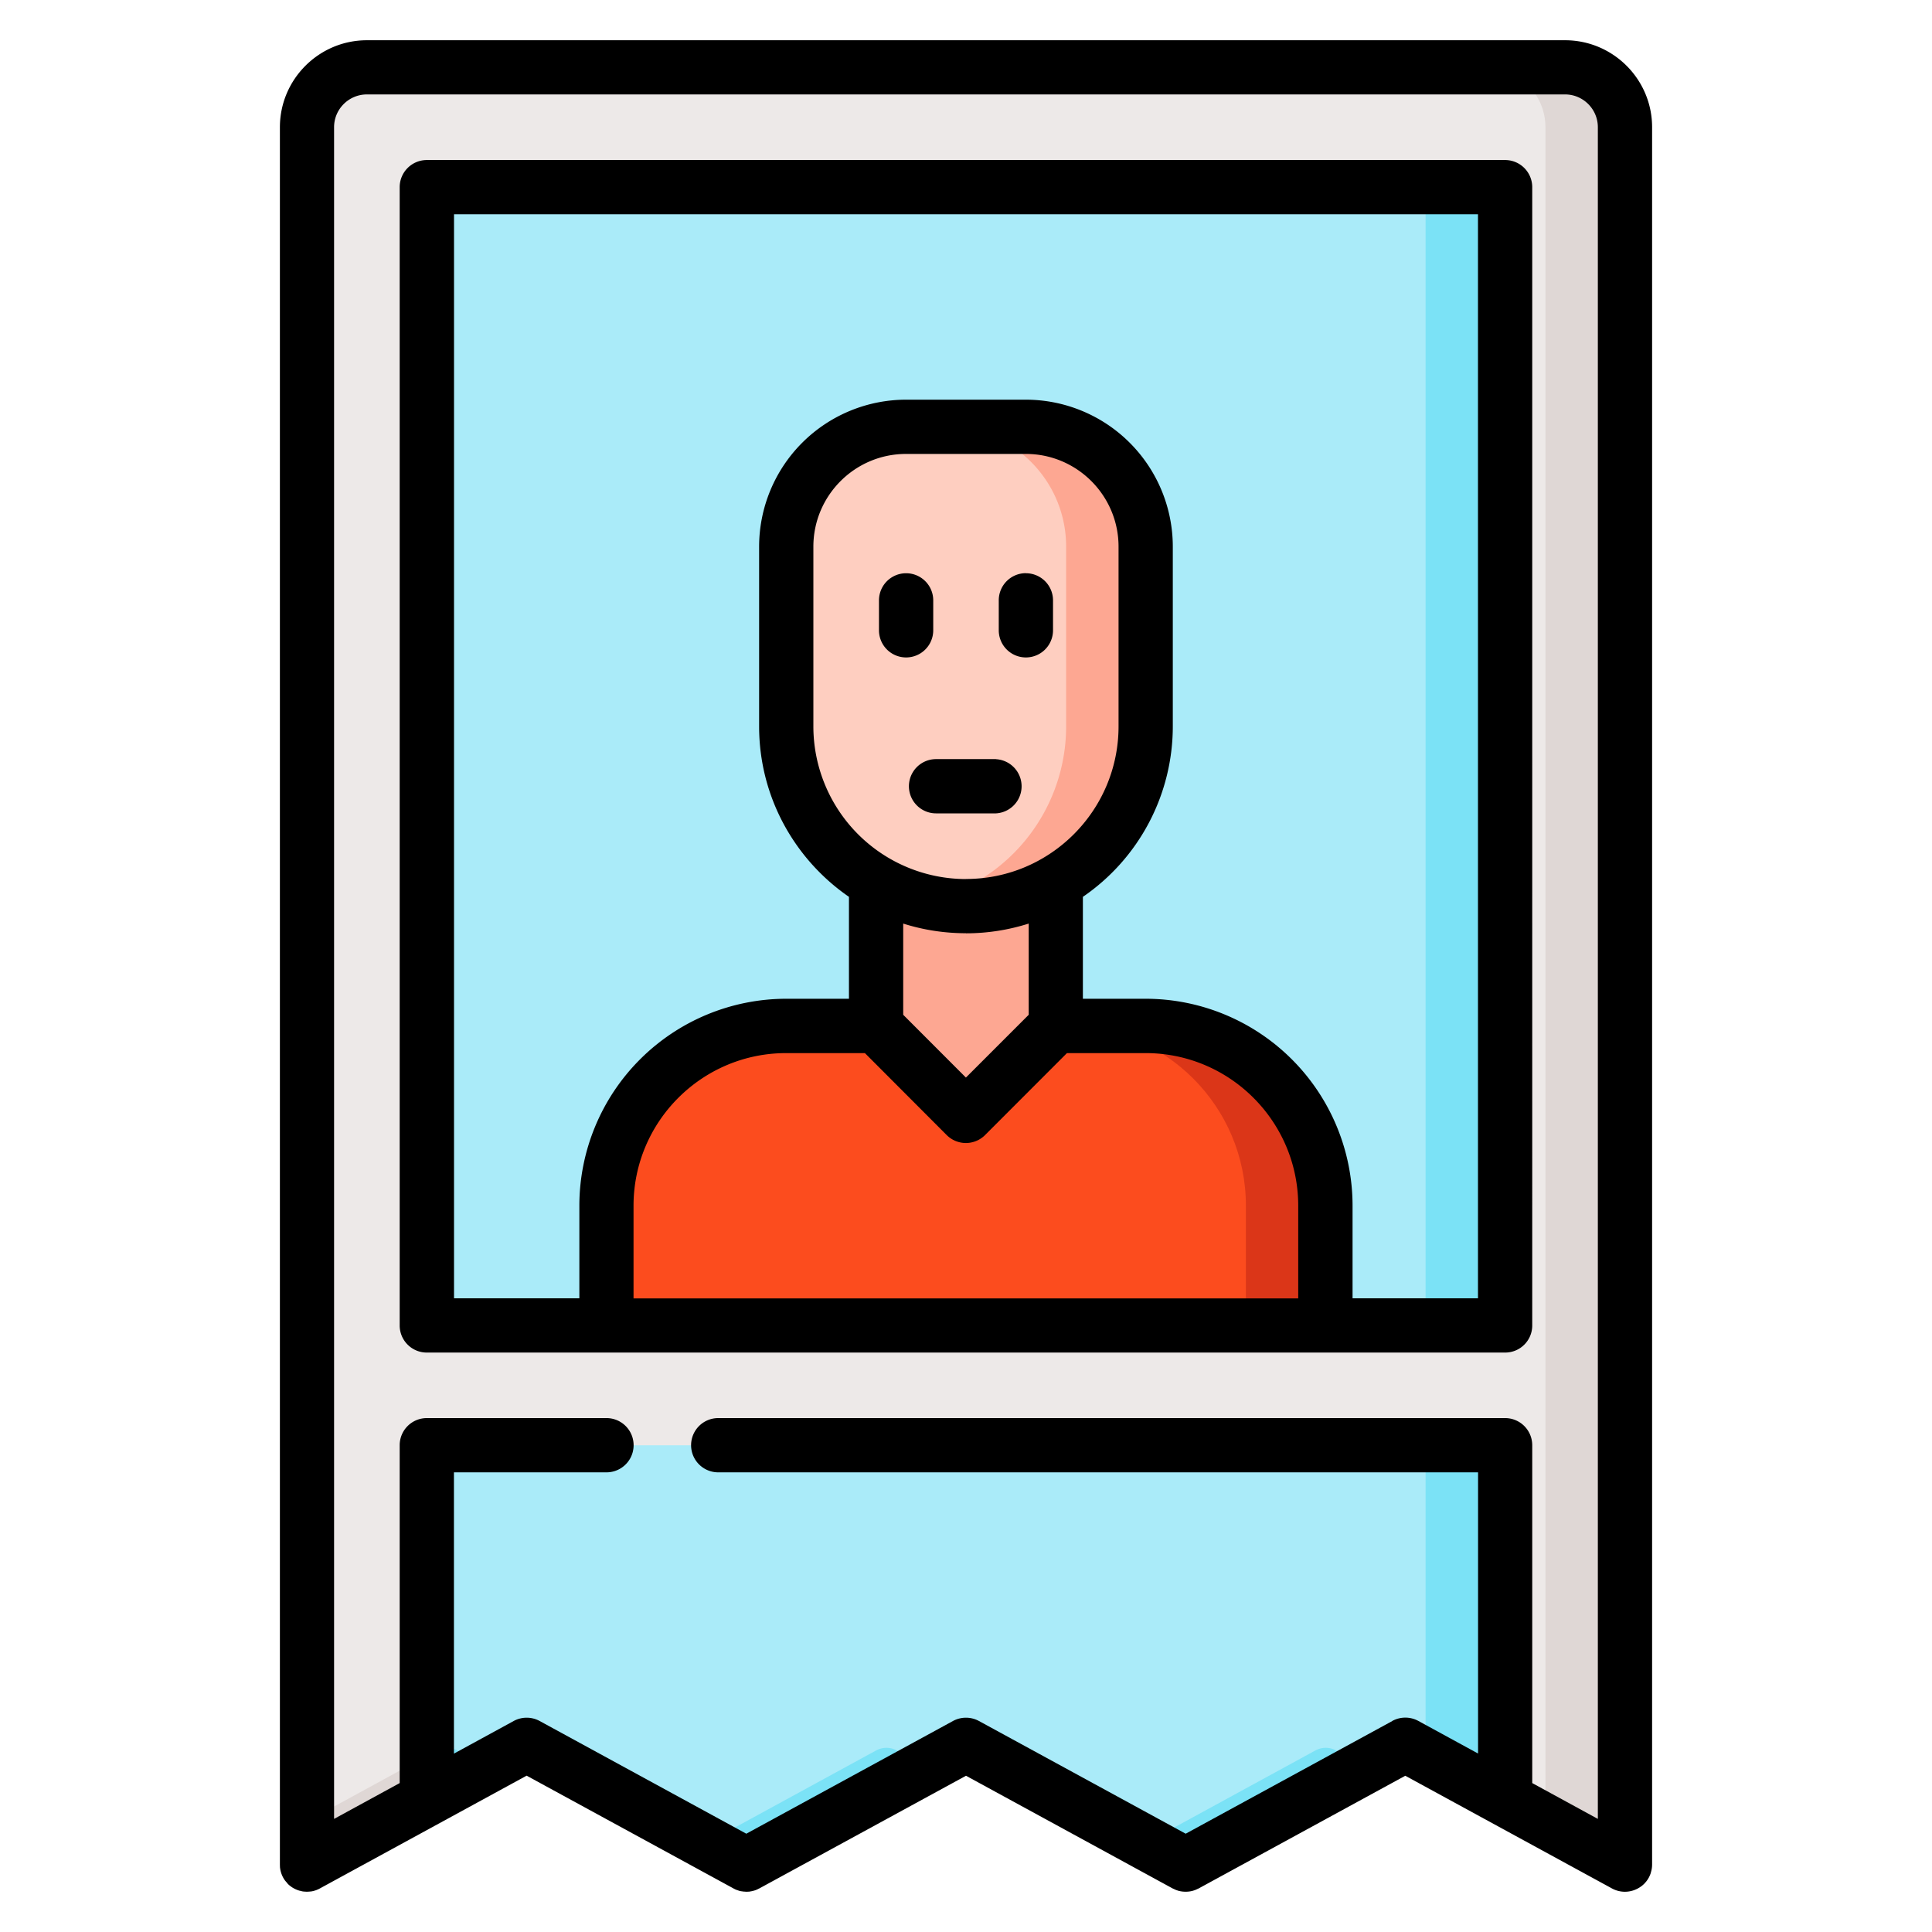 <svg width="24" height="24" fill="none" xmlns="http://www.w3.org/2000/svg">
  <defs/>
  <path d="M6.413 21.745a.27.27 0 01.258 0l2.6 1.418 2.6-1.418a.27.27 0 01.258 0l2.47 1.348c.08.044.178.044.258 0l2.471-1.348a.27.27 0 01.258 0l2.201 1.2a.27.27 0 00.399-.236V1.581a.744.744 0 00-.744-.744H4.558a.744.744 0 00-.745.744V22.71a.27.27 0 00.399.237l2.201-1.201z" fill="#EDE9E8"/>
  <g fill="#DFD7D5">
    <path d="M19.441.837h-.988c.411 0 .745.333.745.744v21.043l.59.322a.27.27 0 00.398-.237V1.581a.744.744 0 00-.745-.744zM5.683 21.745a.27.27 0 00-.258 0l-1.612.88v.084a.27.27 0 00.399.237l1.836-1.002-.365-.199zM11.141 21.745a.27.27 0 00-.258 0l-2.106 1.149.494.27 2.235-1.22-.365-.199zM16.598 21.745a.27.27 0 00-.258 0c-.371.203-1.46.797-2.106 1.148l.365.2c.08.044.178.044.258 0l2.106-1.149-.365-.199z"/>
  </g>
  <path d="M18.428 16.465H5.57a.27.27 0 01-.27-.27v-13.6c0-.149.121-.27.27-.27h12.857c.149 0 .27.121.27.27v13.6a.27.27 0 01-.27.27z" fill="#AAEBF9"/>
  <path d="M18.428 2.325h-.989c.15 0 .27.121.27.27v13.6a.27.27 0 01-.27.27h.989a.27.27 0 00.27-.27v-13.6a.27.27 0 00-.27-.27z" fill="#7BE2F6"/>
  <path d="M7.534 16.465v-1.488c0-1.233 1-2.233 2.233-2.233h4.465c1.233 0 2.233 1 2.233 2.233v1.488h-8.93z" fill="#FC4C1E"/>
  <path d="M14.232 12.744h-.988c1.233 0 2.233 1 2.233 2.233v1.488h.988v-1.488c0-1.233-1-2.233-2.233-2.233z" fill="#DB3618"/>
  <path d="M10.884 10.428v2.205c0 .071.028.14.079.19l.846.847a.27.27 0 00.382 0l.846-.847a.269.269 0 00.08-.19v-2.205h-2.233z" fill="#FDA792"/>
  <path d="M14.232 6.79c0-.821-.666-1.488-1.489-1.488h-1.488c-.822 0-1.488.667-1.488 1.489v2.232a2.233 2.233 0 104.465 0V6.791z" fill="#FECEC0"/>
  <path d="M12.744 5.302h-.988c.822 0 1.488.667 1.488 1.489v2.232a2.233 2.233 0 01-1.738 2.177 2.233 2.233 0 002.727-2.177V6.791c0-.822-.667-1.489-1.489-1.489z" fill="#FDA792"/>
  <path d="M18.428 17.954H5.57a.27.27 0 00-.27.27v4.127l1.112-.606a.27.27 0 01.258 0l2.6 1.418 2.6-1.418a.27.27 0 01.258 0l2.47 1.348c.08.044.178.044.258 0l2.471-1.348a.27.27 0 01.258 0l1.111.606v-4.128a.27.27 0 00-.27-.27z" fill="#AAEBF9"/>
  <path d="M5.683 21.745a.27.27 0 00-.258 0l-.123.067v.54l.746-.408-.365-.199zM11.141 21.745a.27.27 0 00-.258 0l-2.106 1.149.494.27 2.235-1.22-.365-.199zM18.428 17.954h-.989c.15 0 .27.12.27.27v3.588l.988.54v-4.129a.27.27 0 00-.27-.27zM16.598 21.745a.269.269 0 00-.258 0l-2.106 1.149.365.199c.08.044.178.044.258 0l2.106-1.149-.365-.199z" fill="#7BE2F6"/>
  <path d="M20.438 23.386l.006-.006a.33.33 0 00.064-.118v-.003a.285.285 0 00.012-.054l.001-.007a.308.308 0 00.002-.035V1.58C20.523.985 20.038.5 19.442.5H4.558c-.596 0-1.081.485-1.081 1.081v21.582l.001.034.003.022.002.01c.01.049.03.094.058.132l.005.006.026.03.001.003c.01.01.02.019.032.028a.358.358 0 00.036.025l.004.002a.34.34 0 00.08.033h.003a.354.354 0 00.038.009h.005a.349.349 0 00.082 0h.006a.325.325 0 00.033-.006l.007-.002a.324.324 0 00.034-.011l.004-.002a.297.297 0 00.04-.019l2.565-1.399 2.568 1.4.003.002.016.008.015.007.012.004.02.007.006.002a.421.421 0 00.025.006h.003l.03.004h.007l.024.002.024-.001h.008a.32.32 0 00.029-.005h.003l.024-.006.008-.002.019-.006.012-.005a.321.321 0 00.015-.007l.016-.008.003-.001 2.568-1.4 2.567 1.4.018.008.017.008a.29.29 0 00.028.01l.012.004a.373.373 0 00.036.007l.007.001a.365.365 0 00.087 0l.007-.001a.361.361 0 00.035-.007l.013-.004a.341.341 0 00.028-.01l.017-.008.018-.008 2.567-1.4 2.564 1.398a.334.334 0 00.319.005h.001l.024-.014.005-.003.02-.014.007-.005.017-.015.008-.007a.198.198 0 00.016-.018zm-3.142-2.007l-2.567 1.4-2.568-1.4a.338.338 0 00-.323 0l-2.567 1.4-2.567-1.4a.338.338 0 00-.323 0l-.742.405V18.29h1.895a.337.337 0 000-.674H5.302a.337.337 0 00-.337.337v4.197l-.815.445V1.58c0-.224.183-.407.408-.407h14.884c.224 0 .407.183.407.407v21.015l-.815-.445v-4.197a.337.337 0 00-.336-.337H8.922a.337.337 0 000 .674h9.439v3.493l-.742-.405a.338.338 0 00-.323 0z" fill="#000"/>
  <path d="M16.465 16.802H18.697c.187 0 .337-.15.337-.337V2.325a.337.337 0 00-.337-.337H5.302a.337.337 0 00-.337.337v14.14c0 .186.15.337.337.337h11.163zM12 10.92a1.898 1.898 0 01-1.896-1.896V6.791c0-.635.516-1.152 1.151-1.152h1.489c.635 0 1.151.517 1.151 1.152v2.232c0 1.046-.85 1.896-1.895 1.896zm0 .674c.271 0 .533-.043.779-.121v1.133l-.78.78-.779-.78v-1.133c.246.078.508.12.78.12zm-1.256 1.488L11.76 14.1a.337.337 0 00.477 0l1.017-1.018h.977c1.046 0 1.896.85 1.896 1.896v1.151H7.87v-1.151c0-1.045.85-1.896 1.896-1.896h.977zM5.639 2.662H18.36v13.466h-1.558v-1.151a2.572 2.572 0 00-2.57-2.57h-.78v-1.266a2.568 2.568 0 001.117-2.118V6.791a1.827 1.827 0 00-1.825-1.826h-1.489A1.827 1.827 0 009.43 6.791v2.232c0 .878.443 1.654 1.116 2.118v1.266h-.779a2.572 2.572 0 00-2.57 2.57v1.151H5.64V2.662z" fill="#000"/>
  <path d="M12.372 9.43h-.744a.337.337 0 100 .674h.744a.337.337 0 000-.673zM11.593 7.83v-.372a.337.337 0 00-.674 0v.372a.337.337 0 00.674 0zM12.744 7.12a.337.337 0 00-.337.338v.372a.337.337 0 10.674 0v-.372a.337.337 0 00-.337-.337z" fill="#000"/>
</svg>
